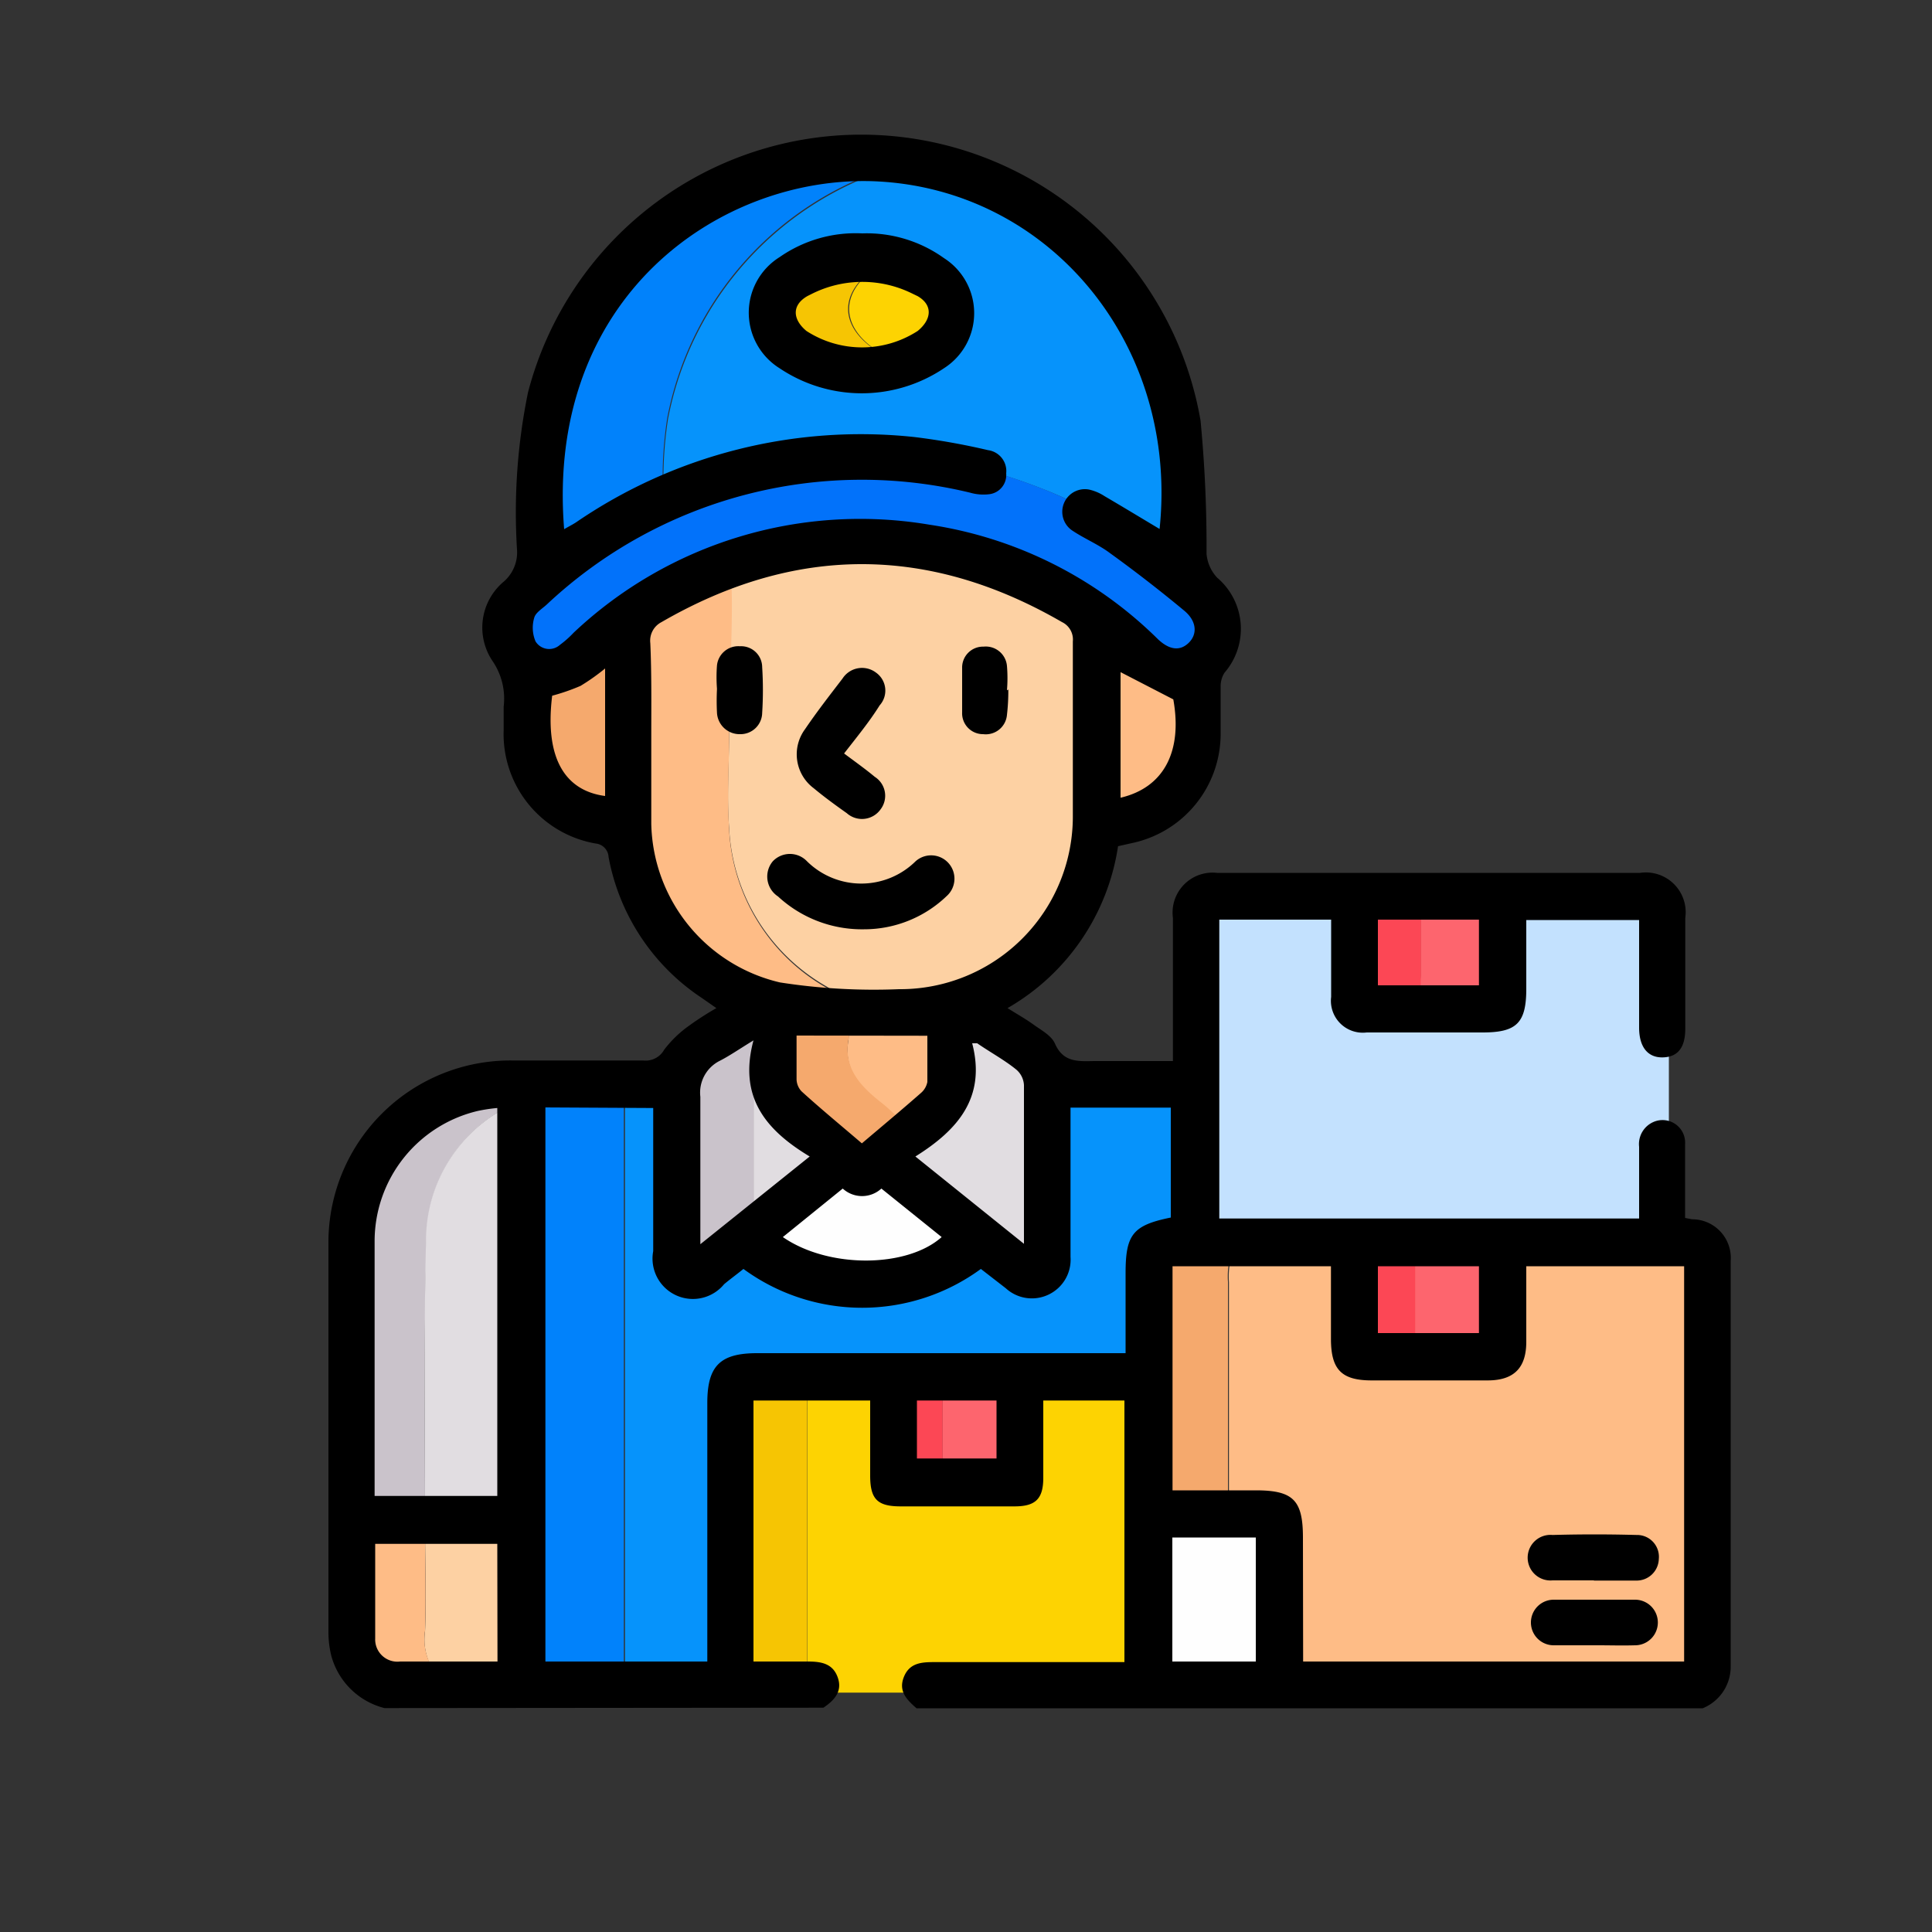 <svg id="Capa_1" data-name="Capa 1" xmlns="http://www.w3.org/2000/svg" viewBox="0 0 100 100"><rect x="0" y="0" width="100" height="100" fill="#333333" stroke="none"/><defs><style>.cls-1{fill:#febc86;}.cls-2{fill:#0693fb;}.cls-3{fill:#fdd302;}.cls-4{fill:#0182fb;}.cls-5{fill:#f6c503;}.cls-6{fill:#fefefe;}.cls-7{fill:#fdd1a3;}.cls-8{fill:#f5a96d;}.cls-9{fill:#c3e1fe;}.cls-10{fill:#0272fa;}.cls-11{fill:#cac3cb;}.cls-12{fill:#e1dde1;}.cls-13{fill:#fd656e;}.cls-14{fill:#fc4755;}.cls-15{fill:#ca705a;}</style></defs><path class="cls-1" d="M86.32,64.43c2.69,0,2.35.09,2.35,2.47,0,6.47,0,12.94,0,19.41a1.41,1.41,0,0,1-.49,1.31H66.39c0-2.66,0-5.32,0-8,0-.72-.27-1-1-1s-1.18,0-1.78,0c0-4.09,0-8.17,0-12.25a4,4,0,0,1,.32-1.88l6.26,0c0,1.75,0,3.51,0,5.26,0,.58.25.78.8.77.87,0,1.75,0,2.63,0,1.18,0,2.37,0,3.55,0,.65,0,1-.22,1-.9,0-1.7,0-3.4,0-5.1.31,0,.62-.06.93-.06Z"/><path class="cls-2" d="M54.26,56.21h7.61c0,2.74,0,5.48,0,8.21l-.77,0c-1.53,0-1.66.14-1.66,1.7l-.06,5.34H52.82l-.29,0c-2.13,0-4.27-.11-6.41,0h-4c-1,0-2,0-3,0-1.27,0-1.47.2-1.47,1.49q0,7.35,0,14.69h-5.3V56.23l2.47,0c0,2.85,0,5.69.05,8.53,0,.54-.1,1.12.52,1.43s1-.25,1.42-.53c.6-.38,1-1,1.75-1.23a9.17,9.17,0,0,0,12.16,0,10.08,10.08,0,0,1,1.86,1.38c.38.28.74.61,1.25.37s.46-.75.47-1.21Q54.24,60.55,54.26,56.21Z"/><path class="cls-3" d="M52.82,71.49h6.57c0,.39,0,.77,0,1.16,0,2-.08,4,.06,6,0,2.93,0,5.86,0,8.79l0,.17H41.79c0-4.89,0-9.79,0-14.68a2.59,2.59,0,0,1,.32-1.47h4a.11.11,0,0,0,0,.12c0,1.62,0,3.25,0,4.87,0,.43.12.61.57.58.69,0,1.39,0,2.09,0,1.13,0,2.27,0,3.4,0,.54,0,.65-.2.64-.68C52.81,74.74,52.83,73.12,52.82,71.49Z"/><path class="cls-4" d="M32.29,56.23V87.62H26.84l-.11-.16-.06-8.41c0-4.38,0-8.77,0-13.15,0-2.93,0-5.87,0-8.8l0-.89C28.58,56.17,30.44,56.13,32.29,56.23Z"/><path class="cls-5" d="M42.1,71.47a2.59,2.59,0,0,0-.32,1.47c0,4.89,0,9.79,0,14.68h-4.2q0-7.35,0-14.69c0-1.29.2-1.5,1.47-1.49C40.09,71.44,41.1,71.46,42.1,71.47Z"/><path class="cls-6" d="M59.42,87.45c0-2.93,0-5.86,0-8.79l4.12-.06c.6,0,1.19,0,1.78,0s1,.31,1,1c0,2.66,0,5.32,0,8H59.54Z"/><path class="cls-7" d="M26.67,79.05l.06,8.41,0,.16h-2.8A2.91,2.91,0,0,1,22,84.45c.08-1.8,0-3.6,0-5.41Z"/><path class="cls-1" d="M22,79c0,1.81.06,3.61,0,5.41a2.91,2.91,0,0,0,1.89,3.17H19.68a2.82,2.82,0,0,1-1.75-3c.09-1.88,0-3.77.05-5.66h4A.69.69,0,0,1,22,79Z"/><path class="cls-2" d="M26.69,87.62l0-.16.11.16Z"/><path class="cls-8" d="M59.42,87.45l.12.17h-.15Z"/><path class="cls-9" d="M61.88,64.41c0-2.73,0-5.47,0-8.21V47.59c0-1,.26-1.23,1.24-1.23l7.06,0c0,1.73,0,3.46,0,5.19,0,.6.28.84.85.83l2.71,0c1.17,0,2.33,0,3.5,0,.53,0,.83-.2.83-.77,0-1.73,0-3.47,0-5.2,2.44,0,4.87-.05,7.31-.05.73,0,1,.4,1,1.26v16.8l-7.36,0c-.31,0-.62,0-.93.06l-.28-.05c-1.46-.06-2.91-.07-4.37,0a26.63,26.63,0,0,0-3.22,0l-6.26,0Z"/><path class="cls-7" d="M56.74,42.62a10.32,10.32,0,0,1-6.2,9.05c-.33.13-.65.29-1,.44s-.34,0-.44.16a8.61,8.61,0,0,1-6.3-1.2,10,10,0,0,1-5.06-8.22c-.13-1.65,0-3.31,0-5,0-3.34,0-7.34,0-8.77a20.11,20.11,0,0,1,10.08-.9,19.46,19.46,0,0,1,8.92,3.7Z"/><path class="cls-2" d="M47.08,8.09A16.82,16.82,0,0,1,61.1,22a52,52,0,0,1,.17,7.69c-.27-.19-.56-.37-.82-.58a24.07,24.07,0,0,0-7-4,25.16,25.16,0,0,0-19.09.56,20,20,0,0,1,.22-4,16.94,16.94,0,0,1,11.68-13C46.54,8.53,47,8.55,47.08,8.09Zm-.77,10.68a4.91,4.91,0,0,0,2.15-1.16,2.12,2.12,0,0,0,0-3.22,4.23,4.23,0,0,0-2.31-1.17,6.23,6.23,0,0,0-4.78.58c-2,1.18-2,3.22,0,4.39A6.48,6.48,0,0,0,46.31,18.77Z"/><path class="cls-10" d="M34.32,25.65a25.16,25.16,0,0,1,19.09-.56,24.07,24.07,0,0,1,7,4c.26.21.55.39.82.58s.55.6.84.89c1.4,1.36,1.32,2.75-.25,3.92A2.52,2.52,0,0,1,59,33.76a11.86,11.86,0,0,0-2.26-1.85,19.46,19.46,0,0,0-8.92-3.7,20.11,20.11,0,0,0-10.08.9A18.08,18.08,0,0,0,32.27,32a11.27,11.27,0,0,0-2.19,1.82,2.5,2.5,0,0,1-2.86.72C25.66,33.32,25.58,32,27,30.6a3.28,3.28,0,0,0,.84-.9.83.83,0,0,0,.29-.1A24.45,24.45,0,0,1,34.32,25.65Z"/><path class="cls-1" d="M32.27,32a18.08,18.08,0,0,1,5.47-2.85c.32,1.37,0,5.74,0,8.77,0,1.66-.11,3.32,0,5a10,10,0,0,0,5.06,8.22,8.61,8.61,0,0,0,6.3,1.2,21.72,21.72,0,0,0,0,3c.23,1.63-.74,2.46-1.88,3.25-.53-.48-1-1-1.59-1.43-1.09-.86-2-1.79-1.71-3.35a5.45,5.45,0,0,0,0-.7c0-.31-.1-.5-.44-.47a20.67,20.67,0,0,1-3.6-.31c-.11-.18-.29-.16-.46-.17a12.37,12.37,0,0,1-4.22-2.68,10.41,10.41,0,0,1-3-6.82Z"/><path class="cls-4" d="M34.32,25.65a24.45,24.45,0,0,0-6.23,4,.83.83,0,0,1-.29.1c0-3.07-.29-6.16.45-9.2A16.79,16.79,0,0,1,47.08,8.09c-.1.46-.54.44-.86.53a16.94,16.94,0,0,0-11.68,13A20,20,0,0,0,34.32,25.65Z"/><path class="cls-11" d="M22,78.91H18c0-5.11-.16-10.22,0-15.32.13-3.24,2.13-5.47,5.08-6.78a7,7,0,0,1,3.62-.61c0,.29,0,.59,0,.89a7.76,7.76,0,0,0-4.62,7.13C21.93,69.12,22,74,22,78.91Z"/><path class="cls-12" d="M47.27,58.54c1.14-.79,2.11-1.62,1.88-3.25a21.72,21.72,0,0,1,0-3c.1-.17.27-.15.44-.16l3.16,2a3,3,0,0,1,1.53,2.13q0,4.34,0,8.69c0,.46.06,1-.47,1.21s-.87-.09-1.25-.37a10.08,10.08,0,0,0-1.86-1.38,51.67,51.67,0,0,0-5.16-4.17Z"/><path class="cls-11" d="M39.47,52.11c.17,0,.35,0,.46.17,0,.73,0,1.46,0,2.19a2,2,0,0,0-.9,1.8c0,2.46,0,4.92,0,7.39,0,.33-.51.38-.51.74-.73.21-1.15.85-1.75,1.23-.44.28-.77.85-1.42.53s-.52-.89-.52-1.43c0-2.84,0-5.68-.05-8.53.39-1.86,2.12-2.33,3.4-3.26C38.58,52.63,39,52.39,39.47,52.11Z"/><path class="cls-1" d="M56.74,31.91A11.86,11.86,0,0,1,59,33.76a2.52,2.52,0,0,0,2.86.75A12.73,12.73,0,0,1,62,38.45a4.62,4.62,0,0,1-4.55,4.16h-.7Z"/><path class="cls-8" d="M32.27,32l0,10.65c-3.08,0-4.86-1.51-5.21-4.4a11.29,11.29,0,0,1,.13-3.71,2.5,2.5,0,0,0,2.86-.72A11.27,11.27,0,0,1,32.27,32Z"/><path class="cls-13" d="M78,46.42c0,1.73,0,3.47,0,5.2,0,.57-.3.77-.83.77-1.17,0-2.33,0-3.5,0a7.14,7.14,0,0,1-.14-1.9c0-1.36,0-2.72,0-4.08Z"/><path class="cls-14" d="M73.55,46.4c0,1.36,0,2.72,0,4.08a7.14,7.14,0,0,0,.14,1.9l-2.71,0c-.57,0-.85-.23-.85-.83,0-1.73,0-3.46,0-5.19Z"/><path class="cls-8" d="M61.88,64.41l2,.06a4,4,0,0,0-.32,1.88c0,4.08,0,8.16,0,12.25l-4.12.06c-.14-2,0-4-.06-6,0-.39,0-.77,0-1.16l.06-5.34c0-1.56.13-1.7,1.66-1.7Z"/><path class="cls-13" d="M77.75,64.46l.28.05c0,1.7,0,3.4,0,5.1,0,.68-.3.91-1,.9-1.18,0-2.37,0-3.55,0a1.46,1.46,0,0,1-.32-1c0-1.39,0-2.79,0-4.19,0-.25-.08-.52.14-.73A39.67,39.67,0,0,0,77.75,64.46Z"/><path class="cls-14" d="M73.39,64.57c-.22.21-.14.48-.14.73,0,1.4,0,2.8,0,4.19a1.46,1.46,0,0,0,.32,1c-.88,0-1.76,0-2.63,0-.55,0-.81-.19-.8-.77,0-1.75,0-3.51,0-5.26a26.63,26.63,0,0,1,3.22,0S73.39,64.53,73.39,64.57Z"/><path class="cls-6" d="M38.5,64.4c0-.36.47-.41.51-.74a11.78,11.78,0,0,0,1.9-1.4,21,21,0,0,1,2.74-2c.63.75,1.24.59,1.85,0a51.67,51.67,0,0,1,5.16,4.17A9.17,9.17,0,0,1,38.5,64.4Z"/><path class="cls-13" d="M52.82,71.49c0,1.63,0,3.25,0,4.88,0,.48-.1.7-.64.68-1.13,0-2.27,0-3.4,0,0-1.81,0-3.63,0-5.44a24.57,24.57,0,0,0,3.74-.12Z"/><path class="cls-15" d="M52.53,71.46a24.57,24.57,0,0,1-3.74.12l-2.63,0a.11.11,0,0,1,0-.12C48.26,71.35,50.4,71.43,52.53,71.46Z"/><path class="cls-14" d="M46.16,71.6l2.63,0c0,1.81,0,3.63,0,5.44-.7,0-1.4,0-2.09,0-.45,0-.57-.15-.57-.58C46.16,74.85,46.15,73.22,46.16,71.6Z"/><path class="cls-12" d="M22,78.91c0-4.89-.07-9.79.05-14.68a7.76,7.76,0,0,1,4.62-7.13c0,2.93,0,5.87,0,8.8,0,4.38,0,8.77,0,13.15H22A.69.69,0,0,0,22,78.91Z"/><path class="cls-1" d="M73.39,64.57s0-.07,0-.11c1.46-.07,2.91-.06,4.37,0A39.67,39.67,0,0,1,73.39,64.57Z"/><path class="cls-5" d="M46.31,18.77a6.48,6.48,0,0,1-5-.58c-2-1.17-2-3.21,0-4.39a6.23,6.23,0,0,1,4.78-.58c-.1.45-.57.49-.86.7-1.77,1.23-1.78,2.91,0,4.14C45.6,18.31,46.11,18.31,46.31,18.77Z"/><path class="cls-3" d="M46.31,18.77c-.2-.46-.71-.46-1.05-.71-1.75-1.23-1.74-2.91,0-4.14.29-.21.76-.25.86-.7a4.23,4.23,0,0,1,2.31,1.17,2.12,2.12,0,0,1,0,3.22A4.91,4.91,0,0,1,46.31,18.77Z"/><path class="cls-8" d="M45.5,60.19c-.61.61-1.22.77-1.85,0a16.71,16.71,0,0,0-1.76-1.51,4,4,0,0,1-2-4.23c0-.73,0-1.46,0-2.19a20.67,20.67,0,0,0,3.6.31c.34,0,.45.16.44.47a5.45,5.45,0,0,1,0,.7c-.3,1.56.62,2.49,1.71,3.35.56.44,1.06,1,1.59,1.43Z"/><path class="cls-12" d="M39.89,54.47a4,4,0,0,0,2,4.23,16.71,16.71,0,0,1,1.76,1.51,21,21,0,0,0-2.74,2,11.78,11.78,0,0,1-1.9,1.4c0-2.47,0-4.93,0-7.39A2,2,0,0,1,39.89,54.47Z"/><path d="M19.9,88.41a3.82,3.82,0,0,1-2.75-2.7A5.14,5.14,0,0,1,17,84.53q0-10.05,0-20.11a9.42,9.42,0,0,1,9.53-9.53c2.26,0,4.51,0,6.76,0a1.1,1.1,0,0,0,1.09-.56,5.94,5.94,0,0,1,1.3-1.25,15.51,15.51,0,0,1,1.4-.9l-.76-.53a11.18,11.18,0,0,1-4.82-7.29.74.74,0,0,0-.67-.7,5.75,5.75,0,0,1-4.76-5.89c0-.4,0-.8,0-1.2a3.45,3.45,0,0,0-.58-2.36,3.1,3.1,0,0,1,.59-4.11,2,2,0,0,0,.68-1.66,30.84,30.84,0,0,1,.57-8.13,17.82,17.82,0,0,1,34.81,1.46,68.38,68.38,0,0,1,.31,6.89A2.06,2.06,0,0,0,63,29.9a3.47,3.47,0,0,1,.38,4.92,1.31,1.31,0,0,0-.2.72c0,.82,0,1.65,0,2.47a5.78,5.78,0,0,1-4.6,5.63l-.71.16a11.66,11.66,0,0,1-5.72,8.38c.51.32.94.56,1.34.85s.94.57,1.12,1c.42.94,1.15.91,2,.89,1.32,0,2.65,0,4.1,0V47.51A2.07,2.07,0,0,1,63,45.18H84.89a2.06,2.06,0,0,1,2.34,2.33v5.73c0,1-.4,1.47-1.16,1.49s-1.22-.51-1.23-1.51v-5.6H79c0,1.19,0,2.38,0,3.56,0,1.77-.5,2.26-2.26,2.26-2,0-4,0-6,0A1.65,1.65,0,0,1,68.9,51.6c0-1.32,0-2.64,0-4H63.11V63.07H84.84c0-1.25,0-2.48,0-3.71a1.25,1.25,0,0,1,.75-1.29,1.17,1.17,0,0,1,1.63,1.15c0,1.27,0,2.53,0,3.82l.36.07a2,2,0,0,1,2,2.16c0,7,0,14,0,21a2.32,2.32,0,0,1-1.45,2.15H47.44c-.49-.43-.95-.87-.66-1.61s.91-.78,1.58-.78H58.2V72.49H54c0,1.37,0,2.67,0,4,0,1.09-.4,1.48-1.49,1.48H46.62c-1.2,0-1.57-.37-1.58-1.55V72.49H39V86c1,0,1.88,0,2.8,0,.69,0,1.3.09,1.56.82s-.18,1.19-.74,1.57ZM67.45,86H87.17V65.54H79c0,1.32,0,2.62,0,3.91s-.58,2-2,2c-2,0-4,0-6,0-1.56,0-2.1-.56-2.11-2.11V65.54h-8.2v11.6H65c1.94,0,2.44.51,2.44,2.45ZM29.2,27.39c.26-.15.44-.24.61-.35a26.09,26.09,0,0,1,17.51-4.42,35.53,35.53,0,0,1,3.82.68,1.09,1.09,0,0,1,.94,1.2,1,1,0,0,1-.87,1.08,2.49,2.49,0,0,1-1-.08,23.82,23.82,0,0,0-21.91,5.79c-.24.22-.58.42-.65.69a1.81,1.81,0,0,0,.07,1.22.83.83,0,0,0,1.26.18,5.25,5.25,0,0,0,.71-.63,21.61,21.61,0,0,1,18.43-5.59,21.3,21.3,0,0,1,11.81,5.92c.6.57,1.15.63,1.6.19s.42-1.11-.22-1.65q-1.89-1.57-3.87-3c-.59-.44-1.29-.73-1.91-1.14a1.17,1.17,0,0,1,.84-2.14,2.45,2.45,0,0,1,.8.34c.94.55,1.88,1.12,2.85,1.7,1-9.56-5.73-17.66-14.82-18C37.28,9.11,28.23,15.34,29.2,27.39Zm4.51,10.66h0c0,1.53,0,3.07,0,4.6a8.62,8.62,0,0,0,6.66,8.2,31.54,31.54,0,0,0,6.16.35,8.94,8.94,0,0,0,9-9c0-3,0-6,0-9a1,1,0,0,0-.56-1q-10.36-6-20.73,0a1.08,1.08,0,0,0-.58,1.09C33.73,34.87,33.71,36.46,33.71,38.05ZM28.23,57.32V86h8.38V72.62c0-1.92.66-2.58,2.58-2.58H58.26V65.91c0-2,.36-2.49,2.34-2.89V57.33H55.41v.9c0,2.28,0,4.55,0,6.83A2,2,0,0,1,54.29,67a2,2,0,0,1-2.23-.32l-1.29-1a10.4,10.4,0,0,1-12.29,0c-.37.3-.69.53-1,.79a2.09,2.09,0,0,1-3.67-1.71c0-2.18,0-4.35,0-6.52,0-.29,0-.57,0-.89ZM25.74,77.43V57.35a8.42,8.42,0,0,0-1,.15,6.93,6.93,0,0,0-5.35,6.74c0,4.24,0,8.47,0,12.7,0,.15,0,.31,0,.49Zm0,2.48H19.42c0,1.68,0,3.29,0,4.9A1.15,1.15,0,0,0,20.71,86c1.11,0,2.22,0,3.33,0h1.71ZM50.58,54l-.26,0c.73,2.81-.75,4.49-2.94,5.86L53,64.38c0-2.88,0-5.54,0-8.21a1.13,1.13,0,0,0-.4-.81C52,54.87,51.26,54.47,50.58,54ZM39,53.85c-.77.47-1.24.8-1.75,1.06a1.84,1.84,0,0,0-1,1.86c0,2.17,0,4.34,0,6.52V64.4l5.66-4.54C39.65,58.5,38.21,56.8,39,53.85ZM60.68,86H65V79.58H60.68ZM41.23,53.6c0,.8,0,1.54,0,2.27a.94.94,0,0,0,.26.62c1,.91,2.07,1.79,3.12,2.69,1.05-.89,2.07-1.74,3.06-2.61A1,1,0,0,0,48,56c0-.79,0-1.57,0-2.39Zm4.39,7.92a1.48,1.48,0,0,1-2,0l-3.1,2.51c2.37,1.64,6.43,1.6,8.22,0ZM71.32,51h5.23v-3.4H71.32Zm0,18h5.23V65.54H71.32Zm-40-34.4a10.79,10.79,0,0,1-1.27.9,10.64,10.64,0,0,1-1.47.51c-.42,3.44.82,4.94,2.74,5.19ZM58,34.79v6.5c2.26-.53,3.21-2.42,2.73-5.09ZM47.46,75.49h4.12v-3H47.46Z"/><path d="M82.5,81.8c-.71,0-1.43,0-2.14,0a1.18,1.18,0,1,1,0-2.35q2.17-.06,4.35,0a1.13,1.13,0,0,1,1.15,1.24,1.15,1.15,0,0,1-1.19,1.12H82.5Z"/><path d="M82.7,85.16c-.69,0-1.59,0-2.28,0a1.18,1.18,0,1,1,0-2.36c1.4,0,2.81,0,4.21,0a1.18,1.18,0,1,1,0,2.36C83.93,85.18,83.42,85.16,82.7,85.16Z"/><path d="M44.63,12.08a6.86,6.86,0,0,1,4.23,1.28,3.38,3.38,0,0,1,0,5.7,7.63,7.63,0,0,1-8.51,0,3.39,3.39,0,0,1,0-5.75A6.88,6.88,0,0,1,44.63,12.08Zm2.58,3.11a5.83,5.83,0,0,0-5.15,0l-.26.13c-.83.47-.78,1.21-.06,1.81a5.3,5.3,0,0,0,5.76,0c.73-.6.79-1.34,0-1.8Z"/><path d="M44.72,48.1a6.4,6.4,0,0,1-4.45-1.7A1.23,1.23,0,0,1,40,44.58a1.22,1.22,0,0,1,1.77,0,4,4,0,0,0,5.62,0A1.2,1.2,0,1,1,49,46.38,6.17,6.17,0,0,1,44.72,48.1Z"/><path d="M43.69,39c.59.44,1.11.81,1.59,1.21a1.16,1.16,0,0,1,.3,1.68,1.18,1.18,0,0,1-1.75.2c-.58-.41-1.17-.84-1.71-1.29a2.19,2.19,0,0,1-.45-3.06c.61-.9,1.28-1.76,1.94-2.62a1.2,1.2,0,0,1,1.74-.3,1.14,1.14,0,0,1,.18,1.69C45,37.36,44.34,38.16,43.69,39Z"/><path d="M37.11,35.64a7.87,7.87,0,0,1,0-1.19,1.11,1.11,0,0,1,1.19-1,1.09,1.09,0,0,1,1.15,1.08,18.74,18.74,0,0,1,0,2.37A1.12,1.12,0,0,1,38.31,38a1.17,1.17,0,0,1-1.2-1.13,11.81,11.81,0,0,1,0-1.19Z"/><path d="M52.19,35.69A10.53,10.53,0,0,1,52.12,37a1.1,1.1,0,0,1-1.23,1,1.08,1.08,0,0,1-1.09-1.13c0-.76,0-1.53,0-2.29a1.08,1.08,0,0,1,1.11-1.11,1.1,1.1,0,0,1,1.21,1,7.57,7.57,0,0,1,0,1.26Z"/></svg>